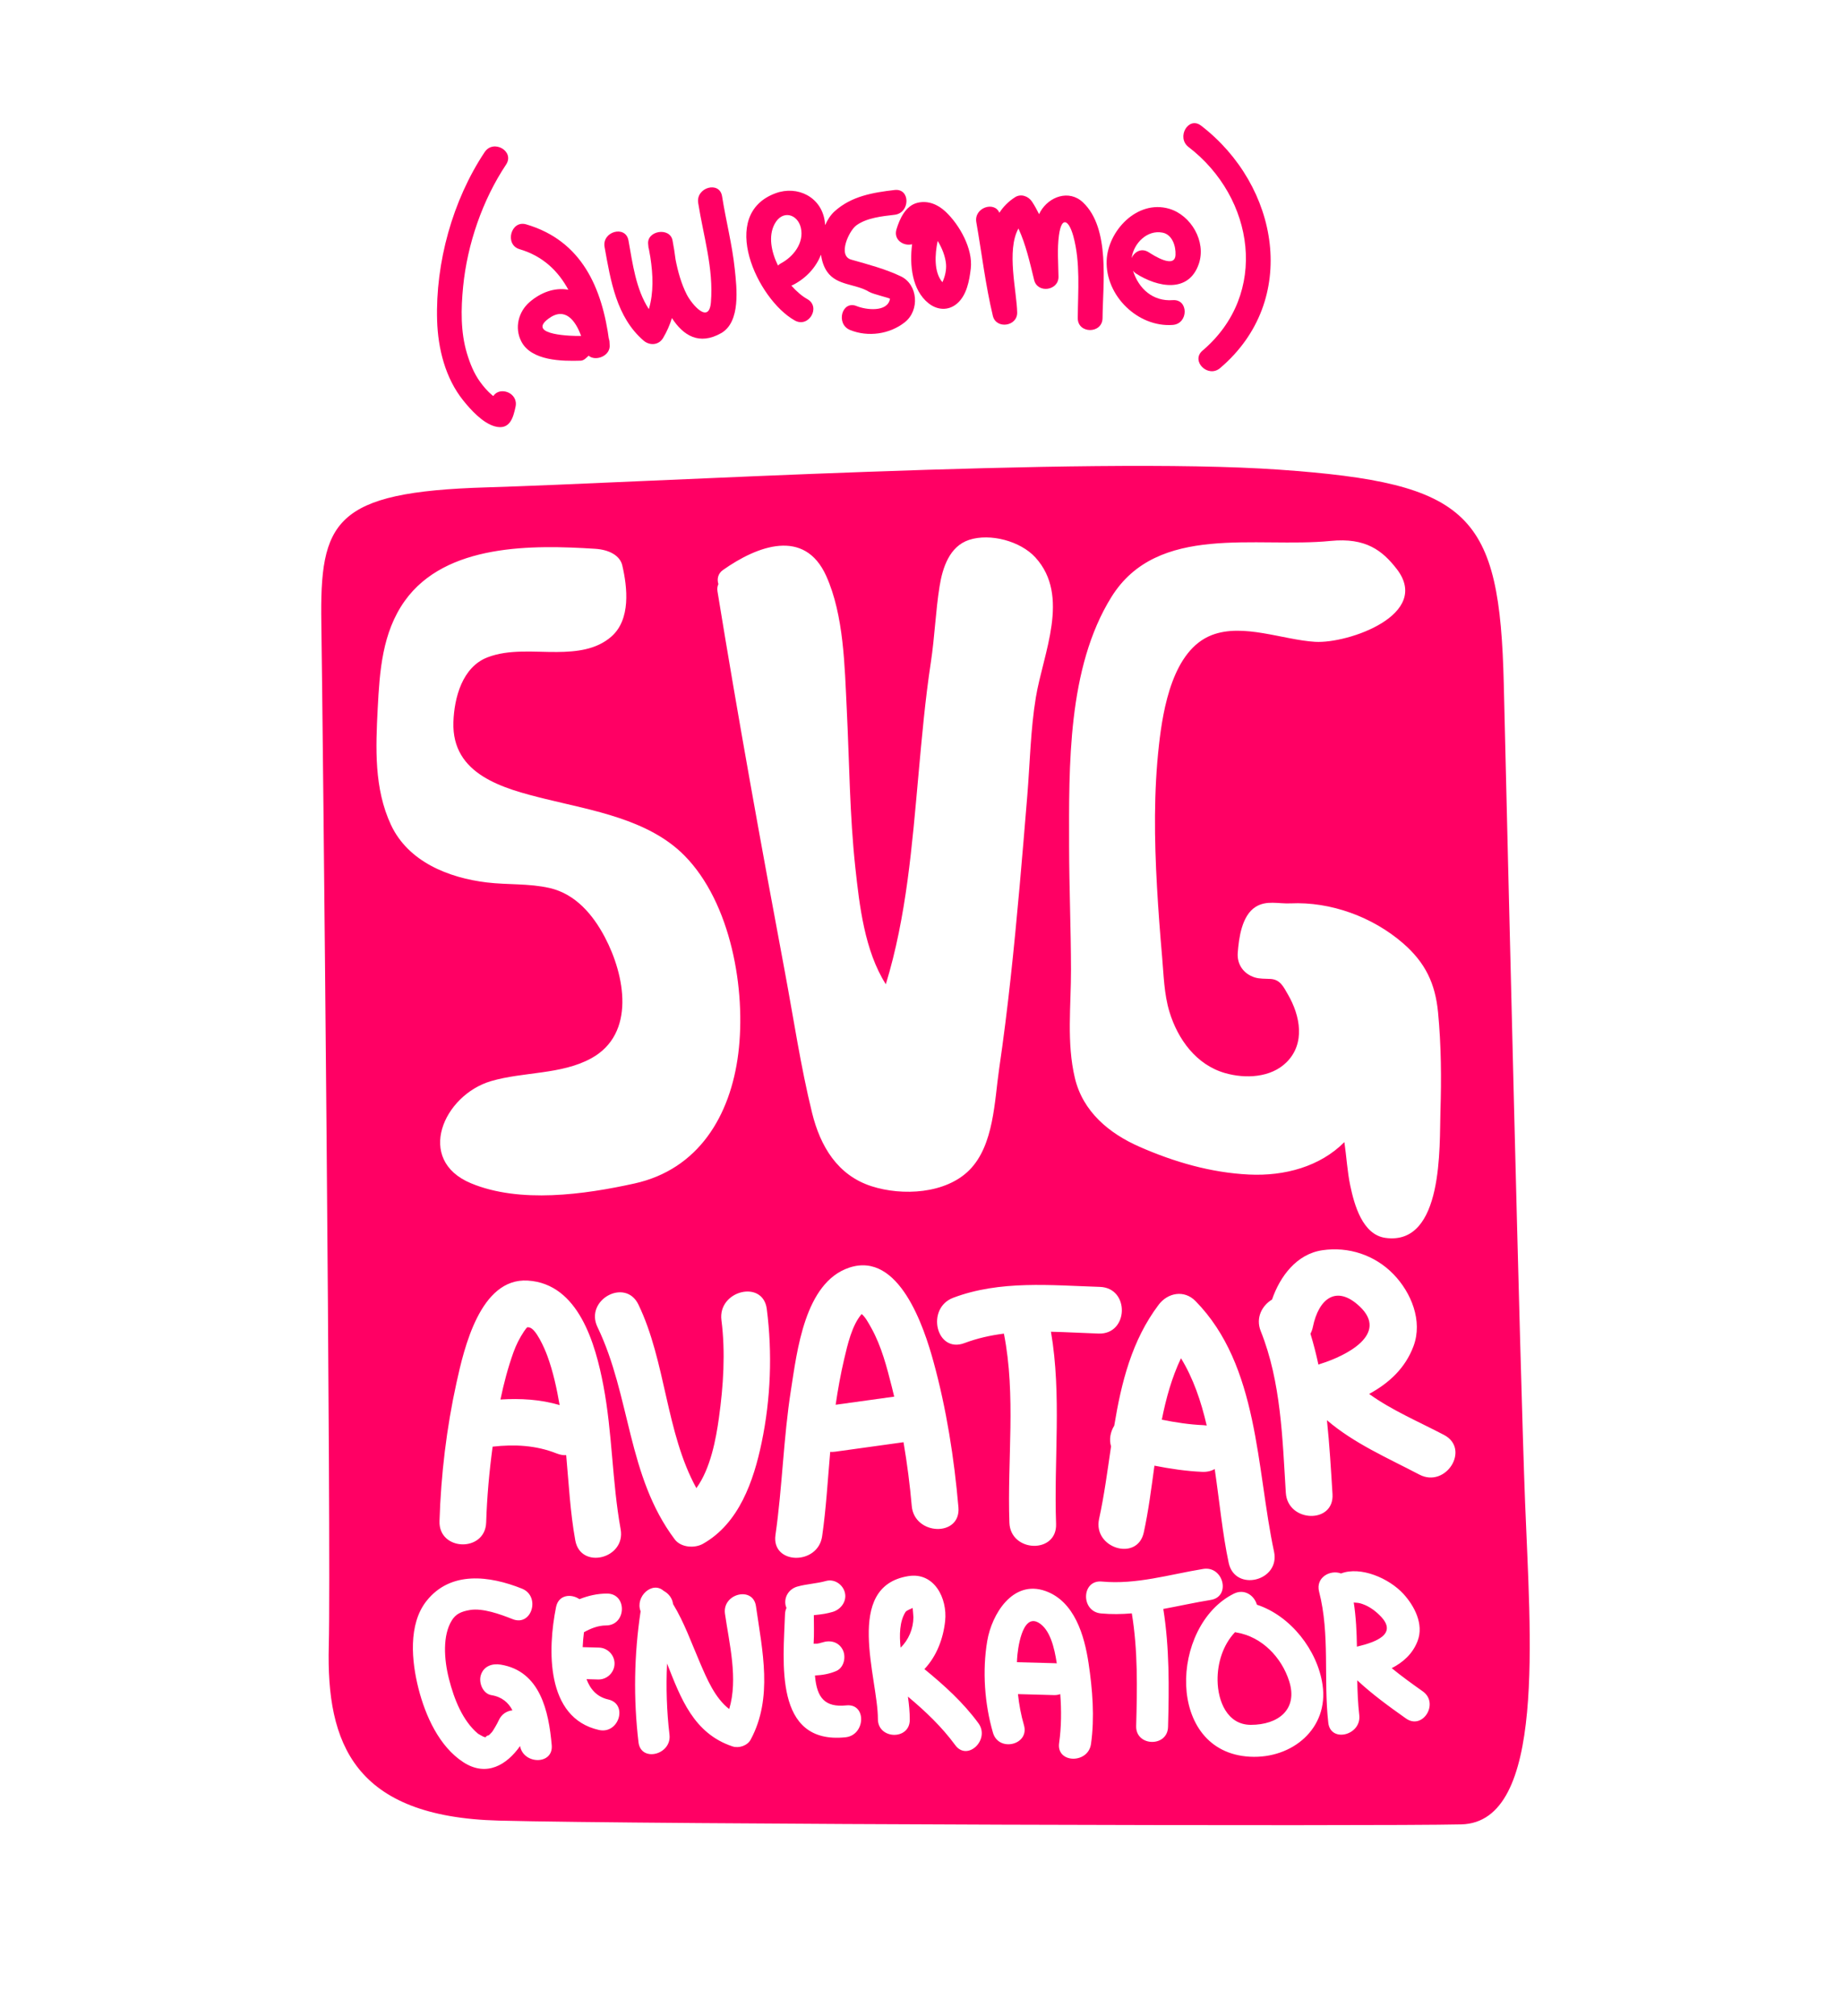 <?xml version="1.0" encoding="utf-8"?>
<!-- Generator: Adobe Illustrator 16.0.0, SVG Export Plug-In . SVG Version: 6.00 Build 0)  -->
<!DOCTYPE svg PUBLIC "-//W3C//DTD SVG 1.1//EN" "http://www.w3.org/Graphics/SVG/1.1/DTD/svg11.dtd">
<svg version="1.1" id="Calque_1" xmlns="http://www.w3.org/2000/svg" xmlns:xlink="http://www.w3.org/1999/xlink" x="0px" y="0px"
	 width="206.99px" height="226.488px" viewBox="0 0 206.99 226.488" enable-background="new 0 0 206.99 226.488"
	 xml:space="preserve">
<g>
	<path fill="#FF0064" d="M101.687,181.082c-0.665,1.075-0.684,2.57-0.539,3.991c0.902-0.871,1.426-2.13,1.438-3.404
		c0.001-0.188-0.072-0.846-0.085-1.06C102.376,180.708,101.833,180.848,101.687,181.082z"/>
	<path fill="#FF0064" d="M138.883,183.371c-0.062-0.011-0.119-0.024-0.175-0.038c-1.35,1.417-1.993,3.478-1.961,5.445
		c0.037,2.277,1.066,4.961,3.735,4.965c3.063,0.003,5.318-1.721,4.31-4.899C143.94,186.156,141.715,183.842,138.883,183.371z"/>
	<path fill="#FF0064" d="M116.625,182.259c-1.861-1.06-2.346,3.105-2.396,4.096c-0.008,0.115-0.008,0.234-0.014,0.351l4.263,0.115
		c0.072,0.002,0.142,0.007,0.209,0.017C118.423,185.056,117.918,182.992,116.625,182.259z"/>
	<path fill="#FF0064" d="M135.527,160.122c-0.628-2.715-1.508-5.306-2.889-7.559c-1.029,2.168-1.678,4.503-2.153,6.903
		c1.547,0.309,3.098,0.551,4.692,0.617C135.298,160.09,135.413,160.104,135.527,160.122z"/>
	<path fill="#FF0064" d="M58.841,149.563c-0.488,0.739-0.877,1.507-1.177,2.343c-0.616,1.725-1.086,3.5-1.457,5.294
		c2.244-0.136,4.482-0.019,6.645,0.628c-0.322-1.874-0.727-3.745-1.378-5.524c-0.305-0.836-1.307-3.157-2.075-3.202
		C59.28,149.093,59.264,148.922,58.841,149.563z"/>
	<path fill="#FF0064" d="M100.177,155.839c-0.573-2.263-1.174-4.616-2.318-6.671c-0.275-0.491-0.687-1.272-1.089-1.565
		c-1.088,1.254-1.579,3.437-1.961,5.059c-0.398,1.694-0.704,3.406-0.956,5.127c2.191-0.305,4.383-0.607,6.575-0.912
		C100.345,156.53,100.263,156.183,100.177,155.839z"/>
	<path fill="#FF0064" d="M152.674,180.07c-0.267-0.063-0.672-0.035-0.586-0.082c-0.017,0.01-0.03,0.016-0.044,0.02
		c0.251,1.644,0.329,3.297,0.354,4.955c0.021-0.006,0.038-0.015,0.06-0.019c2.121-0.505,4.546-1.423,2.571-3.43
		C154.384,180.854,153.586,180.291,152.674,180.07z"/>
	<path fill="#FF0064" d="M152.704,146.743c-2.623-2.473-4.604-0.864-5.254,2.306c-0.058,0.29-0.153,0.54-0.272,0.758
		c0.35,1.147,0.646,2.305,0.895,3.473c0.077-0.031,0.154-0.063,0.236-0.088C151.183,152.298,156.017,149.864,152.704,146.743z"/>
	<path fill="#FF0064" d="M171.285,168.755c-0.57-14.843-1.934-72.758-2.392-91.904c-0.458-19.146-3.718-22.579-25.203-24.095
		c-21.485-1.516-71.791,1.479-89.024,1.987C37.433,55.251,35.911,58.56,36.09,70.045c0.157,10.041,1.123,103.83,0.836,114.824
		c-0.286,10.995,2.849,19.208,19.102,19.631c16.252,0.423,98.522,0.652,108.094,0.423
		C173.696,204.694,171.852,183.599,171.285,168.755z M124.814,67.075c5.175-8.346,16.318-5.482,24.624-6.315
		c3.99-0.4,5.846,1.12,7.41,3.125c4.013,5.142-5.432,8.427-9.14,8.208c-3.62-0.213-8.092-2.123-11.618-0.755
		c-4.361,1.691-5.464,8.24-5.922,12.313c-0.596,5.29-0.525,10.638-0.226,15.945c0.147,2.615,0.343,5.227,0.572,7.835
		c0.181,2.067,0.221,4.221,0.827,6.218c0.939,3.089,3.013,5.959,6.248,6.885c2.255,0.646,5.134,0.543,6.902-1.215
		c2.132-2.119,1.545-5.217,0.162-7.606c-0.502-0.868-0.864-1.691-1.964-1.753c-0.571-0.032-1.229,0.003-1.779-0.174
		c-1.222-0.391-1.995-1.438-1.897-2.759c0.122-1.639,0.447-4.178,2.001-5.157c1.235-0.779,2.561-0.335,3.921-0.399
		c4.507-0.21,9.227,1.516,12.646,4.484c2.522,2.192,3.618,4.537,3.93,7.768c0.354,3.694,0.384,7.438,0.265,11.146
		c-0.122,3.737,0.399,15.088-6.177,14.177c-2.583-0.358-3.498-3.734-3.946-5.856c-0.332-1.564-0.424-3.263-0.663-4.902
		c-2.733,2.75-6.713,3.835-10.704,3.643c-4.276-0.205-8.414-1.407-12.321-3.126c-3.409-1.499-6.345-3.943-7.241-7.708
		c-0.948-3.978-0.429-8.147-0.438-12.191c-0.008-4.607-0.204-9.214-0.213-13.823C120.057,86.07,119.881,75.03,124.814,67.075z
		 M118.609,171.176c0.119,3.384-5.123,3.221-5.242-0.142c-0.252-7.075,0.761-14.249-0.617-21.234
		c-1.499,0.189-2.98,0.517-4.433,1.063c-3.165,1.195-4.376-3.915-1.255-5.093c5.257-1.984,10.975-1.396,16.471-1.22
		c3.378,0.11,3.238,5.354-0.144,5.243c-1.778-0.057-3.567-0.166-5.354-0.206C119.252,156.717,118.353,163.968,118.609,171.176z
		 M123.44,170.61c0.579-2.647,0.94-5.4,1.344-8.146c-0.234-0.745-0.084-1.621,0.358-2.323c0.798-4.849,1.969-9.581,4.988-13.586
		c1.02-1.352,2.869-1.704,4.133-0.418c7.147,7.276,6.826,18.813,8.826,28.155c0.707,3.308-4.386,4.563-5.093,1.256
		c-0.689-3.217-1.033-6.883-1.57-10.538c-0.379,0.218-0.842,0.34-1.394,0.317c-1.813-0.077-3.601-0.347-5.376-0.695
		c-0.35,2.552-0.67,5.093-1.199,7.509C127.734,175.442,122.72,173.896,123.44,170.61z M81.19,64.032
		c3.848-2.72,9.169-4.758,11.608,0.671c1.986,4.422,2.064,10.152,2.302,14.938c0.295,5.941,0.322,11.906,0.965,17.826
		c0.457,4.209,1.032,9.33,3.423,13.087c2.33-7.612,2.954-15.653,3.668-23.549c0.382-4.215,0.754-8.438,1.391-12.625
		c0.431-2.834,0.527-5.706,0.98-8.531c0.33-2.064,1.104-4.481,3.313-5.206c2.365-0.775,5.769,0.13,7.451,1.978
		c3.944,4.329,0.862,10.777,0.049,15.7c-0.602,3.632-0.665,7.432-0.968,11.101c-0.281,3.396-0.559,6.793-0.862,10.188
		c-0.612,6.83-1.299,13.656-2.295,20.441c-0.528,3.604-0.575,8.572-3.327,11.36c-2.666,2.699-7.542,2.943-10.998,1.834
		c-3.832-1.23-5.76-4.491-6.684-8.239c-1.286-5.222-2.08-10.627-3.069-15.91c-2.662-14.203-5.238-28.421-7.557-42.684
		c-0.049-0.303-0.003-0.573,0.104-0.806C80.512,65.074,80.615,64.439,81.19,64.032z M43.912,92.657
		c-1.908-4.08-1.719-8.662-1.492-13.058c0.217-4.208,0.506-8.548,3.035-12.096c4.61-6.469,14.414-6.304,21.388-5.859
		c1.644,0.104,2.797,0.801,3.044,1.855c0.583,2.49,0.971,6.085-1.227,8.009c-1.695,1.483-3.944,1.711-6.115,1.727
		c-2.544,0.019-5.369-0.336-7.796,0.602c-2.821,1.09-3.739,4.521-3.826,7.291c-0.182,5.891,5.567,7.438,10.295,8.604
		c5.308,1.31,11.616,2.292,15.64,6.356c5.253,5.304,6.954,15.131,6.059,22.264c-0.878,6.994-4.479,13.001-11.663,14.585
		c-5.629,1.241-12.862,2.26-18.351-0.023c-6.306-2.624-3.09-9.916,2.26-11.481c3.62-1.061,7.894-0.711,11.255-2.565
		c4.995-2.757,3.785-9.294,1.51-13.603c-1.331-2.523-3.291-4.851-6.198-5.517c-2.327-0.533-4.706-0.343-7.061-0.627
		C50.399,98.604,45.854,96.808,43.912,92.657z M67.767,155.631c1.016,5.338,0.974,10.811,1.938,16.138
		c0.601,3.317-4.49,4.583-5.094,1.257c-0.57-3.154-0.73-6.374-1.021-9.573c-0.333,0.016-0.691-0.043-1.076-0.195
		c-2.317-0.922-4.731-1.04-7.186-0.763c-0.381,2.823-0.636,5.674-0.725,8.511c-0.105,3.38-5.347,3.239-5.242-0.143
		c0.161-5.194,0.792-10.483,1.91-15.557c0.841-3.823,2.656-11.786,7.999-11.465C64.993,144.185,66.884,150.99,67.767,155.631z
		 M58.409,196.126c-1.477,2.096-3.745,3.508-6.356,1.824c-2.732-1.765-4.279-5.242-5.052-8.282c-0.771-3.028-1.19-7.213,0.911-9.853
		c2.707-3.399,7.063-2.827,10.708-1.372c2.125,0.85,1.104,4.287-1.046,3.428c-1.423-0.567-3.369-1.26-4.771-1.031
		c-1.065,0.174-1.631,0.488-2.047,1.152c-1.055,1.68-0.902,4.351-0.331,6.599c0.578,2.274,1.535,4.698,3.258,6.146
		c-0.007-0.005,0.537,0.315,0.595,0.332c0.317,0.092,0.136,0.094,0.443-0.015c-0.538,0.19,0.411-0.342,0.063-0.046
		c0.171-0.145,0.336-0.295,0.479-0.467c0.094-0.11,0.576-0.905,0.748-1.299c0.313-0.712,0.917-1.062,1.544-1.131
		c-0.451-0.86-1.173-1.509-2.365-1.705c-0.965-0.16-1.446-1.397-1.19-2.237c0.313-1.024,1.275-1.349,2.237-1.19
		c4.445,0.732,5.395,5.257,5.727,9.052C62.159,198.265,58.785,198.212,58.409,196.126z M67.279,185.067
		c0.977,0.026,1.768,0.863,1.741,1.839c-0.027,0.976-0.863,1.769-1.839,1.742l-1.307-0.037c0.416,1.129,1.167,1.996,2.439,2.282
		c2.252,0.506,1.198,3.932-1.045,3.427c-6.011-1.351-5.763-9.102-4.817-13.804c0.282-1.399,1.697-1.526,2.629-0.89
		c0.978-0.389,2.006-0.625,3.082-0.628c2.313-0.01,2.208,3.573-0.098,3.581c-0.893,0.003-1.71,0.335-2.478,0.761
		c-0.067,0.533-0.122,1.101-0.145,1.676L67.279,185.067z M84.313,195.396c-0.37,0.687-1.321,1.008-2.044,0.769
		c-4.371-1.456-5.813-5.416-7.351-9.31c-0.125,2.674-0.038,5.36,0.273,7.986c0.269,2.267-3.21,3.145-3.48,0.858
		c-0.582-4.907-0.497-9.832,0.237-14.71c-0.642-1.633,1.304-3.446,2.593-2.292c0.536,0.287,0.971,0.806,1.051,1.477
		c1.263,2.078,2.065,4.368,3.033,6.615c0.776,1.799,1.67,3.942,3.273,5.18c1.021-3.388,0.008-7.326-0.474-10.699
		c-0.327-2.269,3.152-3.142,3.479-0.856C85.617,185.409,86.834,190.699,84.313,195.396z M85.541,162.038
		c-0.898,4.308-2.535,9.082-6.593,11.371c-0.938,0.529-2.473,0.424-3.165-0.497c-5.352-7.123-4.939-16.085-8.68-23.853
		c-1.464-3.042,3.133-5.571,4.6-2.522c3.093,6.423,3.07,14.372,6.508,20.618c1.596-2.196,2.204-5.531,2.531-7.883
		c0.502-3.601,0.749-7.365,0.283-10.984c-0.427-3.32,4.663-4.604,5.094-1.256C86.758,152,86.564,157.131,85.541,162.038z
		 M87.094,172.415c0.775-5.398,0.89-10.87,1.737-16.27c0.684-4.355,1.535-12.081,6.542-13.755c5.624-1.881,8.427,6.77,9.466,10.553
		c1.463,5.33,2.326,10.855,2.804,16.36c0.29,3.366-4.955,3.186-5.243-0.145c-0.208-2.379-0.518-4.778-0.924-7.161
		c-2.553,0.354-5.105,0.708-7.658,1.063c-0.201,0.026-0.394,0.034-0.577,0.023c-0.278,3.161-0.454,6.339-0.905,9.473
		C91.863,175.865,86.615,175.76,87.094,172.415z M94.956,195.141c-8.096,0.833-6.971-8.546-6.792-13.805
		c0.01-0.277,0.067-0.517,0.165-0.724c-0.032-0.075-0.064-0.152-0.084-0.231c-0.238-0.971,0.361-1.904,1.301-2.168
		c1.063-0.3,2.155-0.33,3.22-0.629c0.94-0.265,1.899,0.387,2.125,1.311c0.238,0.972-0.457,1.905-1.397,2.169
		c-0.629,0.177-1.091,0.26-2.091,0.359c0,0.005,0,0.007,0,0.011c0,1.063,0.044,2.128-0.024,3.194
		c0.07-0.002,0.312-0.001,0.381-0.006c0.014-0.002,0.021-0.002,0.033-0.002c0.09-0.015,0.179-0.029,0.269-0.049
		c0.076-0.019,0.527-0.185,0.129-0.015c0.898-0.383,1.928-0.209,2.432,0.709c0.436,0.792,0.189,2.05-0.709,2.433
		c-0.776,0.331-1.568,0.462-2.382,0.501c0.004,0.042,0.004,0.086,0.008,0.128c0.219,2.345,1.081,3.482,3.516,3.23
		C97.349,191.321,97.221,194.906,94.956,195.141z M107.286,196.025c-1.523-2.078-3.365-3.818-5.317-5.454
		c0.122,0.871,0.213,1.744,0.209,2.613c-0.006,2.313-3.586,2.209-3.581-0.097c0.014-4.547-3.883-14.879,3.418-16.05
		c2.924-0.47,4.4,2.504,4.136,5.031c-0.211,2.004-0.966,3.975-2.327,5.413c2.222,1.821,4.351,3.741,6.063,6.079
		C111.233,195.401,108.65,197.887,107.286,196.025z M122.532,195.891c-0.319,2.261-3.903,2.187-3.581-0.098
		c0.253-1.782,0.27-3.673,0.128-5.502c-0.203,0.077-0.437,0.118-0.698,0.111l-4.052-0.111c0.125,1.181,0.343,2.352,0.671,3.484
		c0.648,2.224-2.834,3.066-3.478,0.857c-0.947-3.253-1.208-6.973-0.644-10.311c0.508-3.001,2.868-6.92,6.544-5.608
		c3.261,1.164,4.37,4.998,4.835,8.099C122.702,189.765,122.953,192.916,122.532,195.891z M131.185,193.977
		c-0.062,2.31-3.642,2.211-3.581-0.099c0.115-4.235,0.202-8.469-0.488-12.657c-1.147,0.097-2.301,0.117-3.468,0.007
		c-2.286-0.214-2.204-3.797,0.098-3.581c3.88,0.364,7.599-0.799,11.391-1.417c2.269-0.37,3.137,3.106,0.857,3.479
		c-1.785,0.29-3.561,0.689-5.341,1.017C131.347,185.112,131.306,189.537,131.185,193.977z M140.385,197.323
		c-9.517-0.505-8.986-14.745-1.812-18.312c1.218-0.604,2.313,0.234,2.589,1.237c3.804,1.247,6.813,5.129,7.376,9.003
		C149.252,194.152,145.132,197.575,140.385,197.323z M157.903,193.026c-1.895-1.34-3.772-2.702-5.466-4.283
		c0.022,1.303,0.076,2.608,0.224,3.908c0.256,2.267-3.221,3.146-3.479,0.858c-0.552-4.888,0.207-9.922-1.032-14.722
		c-0.416-1.612,1.268-2.504,2.461-2.047c2.214-0.846,5.417,0.546,7.022,2.31c1.23,1.352,2.291,3.386,1.588,5.253
		c-0.548,1.455-1.628,2.412-2.914,3.073c1.121,0.918,2.297,1.765,3.487,2.606C161.669,191.311,159.793,194.365,157.903,193.026z
		 M159.41,165.633c-3.592-1.883-7.321-3.491-10.379-6.107c0.291,2.754,0.452,5.531,0.624,8.299c0.212,3.377-5.033,3.205-5.242-0.143
		c-0.378-6.056-0.529-12.457-2.818-18.166c-0.605-1.509,0.167-2.886,1.267-3.542c0.905-2.618,2.763-5.113,5.646-5.541
		c2.947-0.438,5.917,0.542,8.004,2.704c1.985,2.054,3.296,5.23,2.243,8.064c-0.931,2.503-2.785,4.177-4.987,5.374
		c2.58,1.854,5.579,3.117,8.411,4.604C165.172,162.749,162.393,167.199,159.41,165.633z"/>
</g>
<g>
	<path fill="#FF0064" d="M55.408,44.485c-0.048-0.029-0.085-0.054-0.109-0.075c-0.524-0.436-0.977-0.962-1.375-1.511
		c-0.696-0.96-1.134-2.061-1.475-3.186c-0.732-2.418-0.678-5.028-0.435-7.516c0.469-4.763,2.169-9.722,4.823-13.708
		c0.997-1.499-1.415-2.891-2.404-1.405c-3.606,5.418-5.535,12.435-5.339,18.922c0.095,3.151,0.924,6.47,2.925,8.966
		c0.846,1.058,2.191,2.544,3.554,2.919c1.705,0.469,2.074-1.008,2.331-2.209C58.237,44.111,56.118,43.357,55.408,44.485z"/>
	<path fill="#FF0064" d="M68.468,38.7c-0.015-0.124-0.034-0.796-0.05-0.796c0,0,0,0,0.001,0c-0.001,0-0.003,0.418-0.003,0.414
		c-0.78-5.968-3.062-11.279-9.32-13.117c-1.726-0.507-2.458,2.286-0.74,2.791c2.636,0.774,4.35,2.475,5.474,4.55
		c-1.569-0.276-3.101,0.319-4.325,1.366c-1.292,1.103-1.734,2.914-0.965,4.427c1.126,2.218,4.619,2.243,6.681,2.178
		c0.375-0.012,0.668-0.357,0.887-0.558C66.905,40.642,68.62,39.962,68.468,38.7z M61.582,35.807
		c1.883-1.413,3.061,0.208,3.686,1.931c-0.017,0-0.03-0.004-0.046-0.003C64.379,37.761,59.111,37.66,61.582,35.807z"/>
	<path fill="#FF0064" d="M82.524,30.24c-0.288-2.765-0.995-5.445-1.425-8.184c-0.277-1.77-2.96-1.016-2.684,0.74
		c0.582,3.702,1.743,7.366,1.429,11.155c-0.21,2.548-2.164,0.208-2.713-0.869c-0.608-1.192-0.995-2.569-1.259-3.935
		c-0.088-0.718-0.205-1.435-0.339-2.142c-0.288-1.532-2.939-1.106-2.733,0.449c0.016,0.116,0.034,0.45,0.052,0.45h-0.001
		c0.006,0,0.01-0.021,0.016,0.007c0.048,0.316,0.106,0.625,0.178,1.001c0.298,1.953,0.381,3.943-0.171,5.811
		c-1.458-2.224-1.821-5.116-2.288-7.707c-0.316-1.765-3-1.02-2.684,0.734c0.676,3.761,1.325,7.88,4.379,10.508
		c0.679,0.584,1.7,0.529,2.186-0.283c0.435-0.724,0.758-1.477,0.999-2.246c1.276,1.975,3.068,3.084,5.525,1.693
		C83.219,36.158,82.739,32.293,82.524,30.24z"/>
	<path fill="#FF0064" d="M101.181,31.043c-1.735-0.831-3.726-1.355-5.58-1.88c-1.561-0.441-0.244-3.261,0.586-3.856
		c1.178-0.847,2.896-1.018,4.291-1.181c1.762-0.206,1.781-2.991,0-2.784c-2.447,0.286-4.855,0.688-6.743,2.396
		c-0.442,0.401-0.797,0.941-1.06,1.548c-0.013-0.149-0.027-0.297-0.049-0.448c-0.387-2.715-3.063-4.029-5.507-3.136
		c-6.516,2.378-2.076,11.935,2.142,14.296c1.568,0.878,2.972-1.526,1.405-2.403c-0.598-0.334-1.219-0.867-1.79-1.518
		c0.08-0.026,0.161-0.056,0.244-0.099c1.488-0.785,2.526-1.969,3.09-3.369c0.094,0.72,0.32,1.393,0.698,1.93
		c1.103,1.561,3.19,1.325,4.686,2.234c0.471,0.286,2.38,0.702,2.362,0.797c-0.278,1.542-2.708,1.235-3.746,0.812
		c-1.663-0.679-2.379,2.016-0.739,2.685c2.02,0.824,4.455,0.471,6.146-0.866C103.318,34.856,103.093,31.959,101.181,31.043z
		 M87.714,29.575c-0.137,0.072-0.245,0.16-0.339,0.251c-0.769-1.573-1.082-3.301-0.399-4.625c0.867-1.683,2.606-1.169,2.966,0.377
		C90.338,27.274,89.105,28.84,87.714,29.575z"/>
	<path fill="#FF0064" d="M106.201,23.779c-0.858-0.807-1.956-1.28-3.133-1.007c-1.357,0.313-2.027,1.803-2.385,2.996
		c-0.357,1.196,0.826,1.912,1.757,1.667c-0.306,2.381,0.004,5.157,1.838,6.626c0.974,0.78,2.225,0.876,3.204,0.041
		c1.098-0.937,1.388-2.581,1.547-3.937C109.29,27.952,107.754,25.237,106.201,23.779z M105.843,31.699
		c-0.97-1.122-0.851-3.127-0.531-4.637c0.496,0.799,0.861,1.745,0.938,2.599C106.302,30.278,106.162,31.016,105.843,31.699z"/>
	<path fill="#FF0064" d="M121.629,22.732c-1.564-1.476-3.811-0.65-4.776,1.029c-0.055,0.096-0.104,0.195-0.153,0.295
		c-0.238-0.479-0.493-0.951-0.793-1.406c-0.403-0.613-1.24-0.924-1.903-0.499c-0.763,0.487-1.334,1.081-1.762,1.748
		c-0.564-1.337-2.876-0.576-2.59,1.061c0.616,3.51,1.026,7.046,1.856,10.516c0.366,1.536,2.76,1.194,2.732-0.37
		c-0.04-2.367-1.229-6.971,0.143-9.441c0.843,1.832,1.278,3.817,1.764,5.791c0.378,1.534,2.754,1.196,2.734-0.37
		c-0.02-1.547-0.157-3.109,0.05-4.649c0.305-2.256,1.128-1.688,1.614,0.083c0.812,2.952,0.523,6.178,0.5,9.206
		c-0.013,1.796,2.77,1.795,2.784,0C123.858,31.901,124.722,25.648,121.629,22.732z"/>
	<path fill="#FF0064" d="M131.306,23.447c-3.591-1.045-6.882,2.488-7.015,5.814c-0.157,3.962,3.517,7.527,7.425,7.236
		c1.777-0.133,1.79-2.917,0-2.784c-2.229,0.166-3.836-1.285-4.465-3.302c0.096,0.12,0.208,0.233,0.358,0.329
		c2.4,1.531,5.894,2.237,7.034-1.109C135.498,27.124,133.756,24.16,131.306,23.447z M129.016,28.337
		c-0.827-0.528-1.613-0.051-1.919,0.646c0.218-1.641,1.734-3.195,3.47-2.852c1.103,0.218,1.503,1.527,1.457,2.5
		C131.95,30.23,129.558,28.683,129.016,28.337z"/>
	<path fill="#FF0064" d="M134.892,14.111c-1.424-1.094-2.807,1.326-1.405,2.403c7.431,5.704,9.058,16.51,1.574,22.865
		c-1.369,1.164,0.61,3.123,1.969,1.968C146.01,33.721,143.62,20.811,134.892,14.111z"/>
</g>
</svg>
